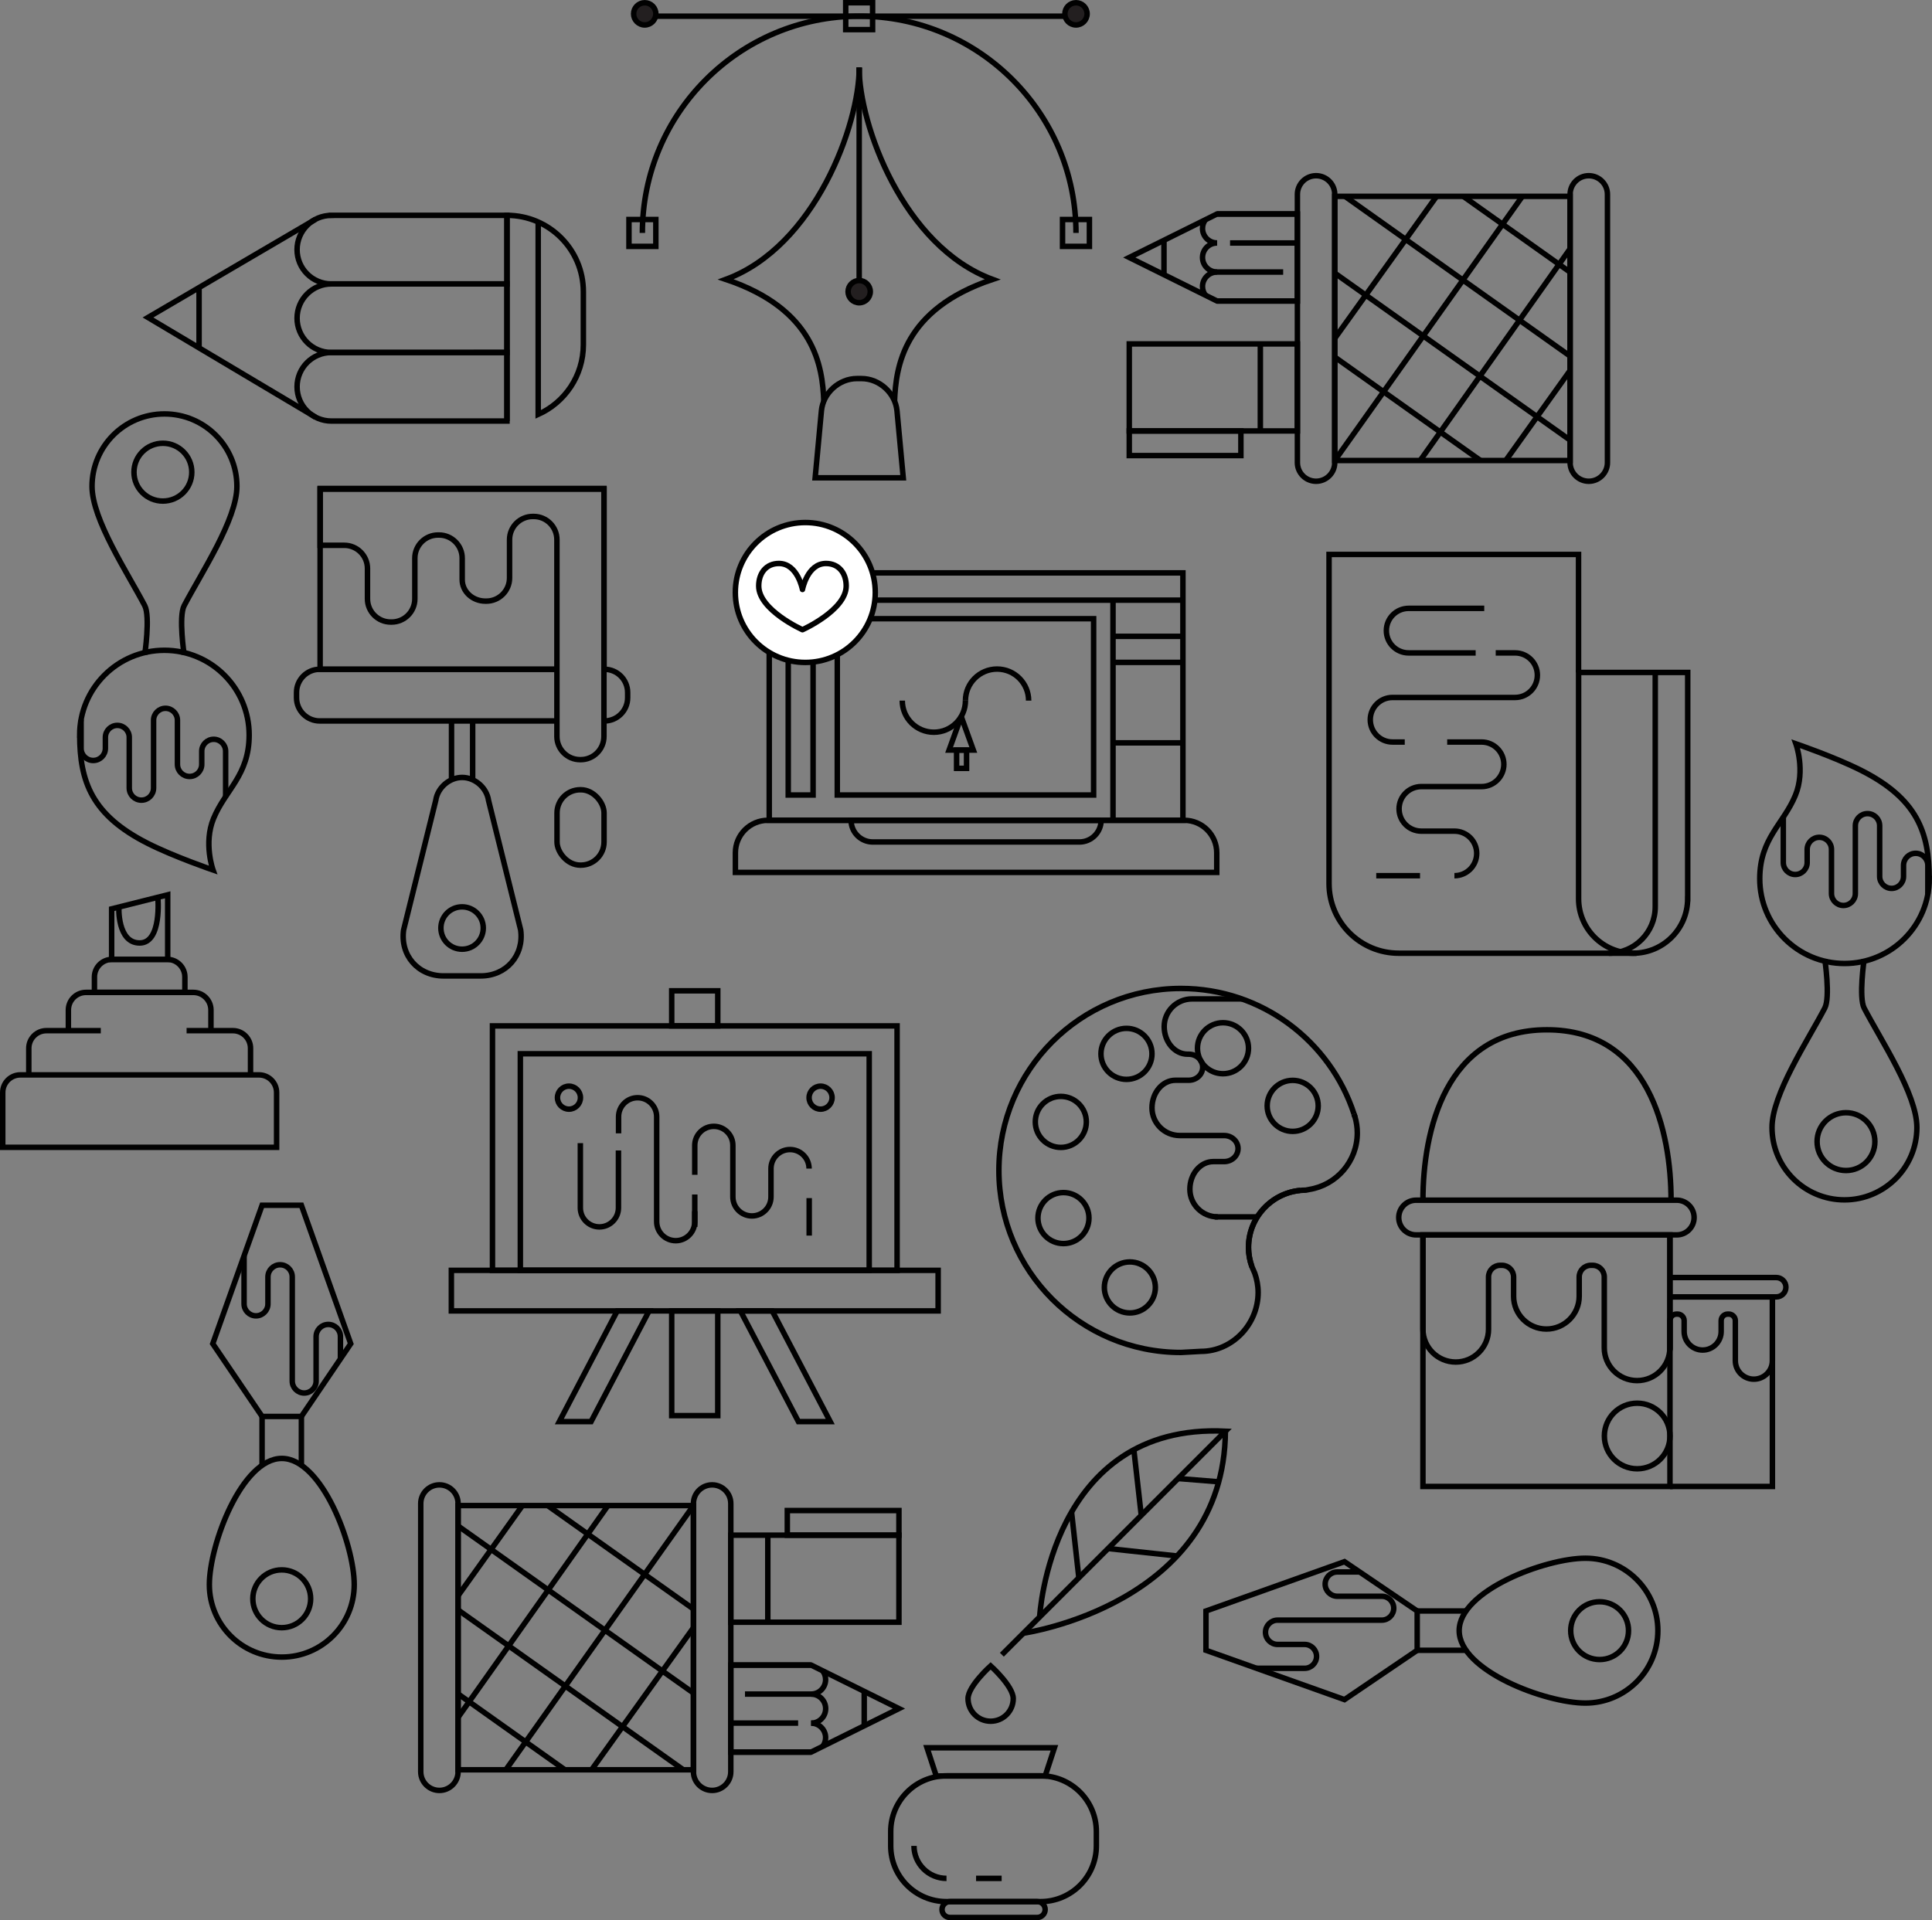 <?xml version="1.0" encoding="UTF-8"?>
<svg id="Layer_1" data-name="Layer 1" xmlns="http://www.w3.org/2000/svg" viewBox="0 0 352.88 350.8">
  <rect x="0" y="0" width="352.88" height="350.8" fill="#808080" stroke="none"/>
  <defs>
    <style>
      .cls-1 {
        fill: #231f20;
      }

      .cls-1, .cls-2 {
        stroke-miterlimit: 10;
      }

      .cls-1, .cls-2, .cls-3 {
        stroke: #010101;
      }

      .cls-2 {
        fill: none;
      }

      .cls-3 {
        fill: #fff;
        stroke-linecap: round;
        stroke-linejoin: round;
      }
    </style>
  </defs>
  <g>
    <g>
      <path class="cls-2" d="M237.45,217.48c-5.29,.52-9.41,4.98-9.41,10.4,0,1.24,.23,2.42,.62,3.52l.52,1.2c.39,1.1,.62,2.28,.62,3.52,0,5.78-4.68,10.76-10.46,10.76l-3.64,.2c-18.37,0-33.25-14.89-33.25-33.25s14.89-33.25,33.25-33.25c14.76,0,27.27,9.62,31.61,22.93"/>
      <path class="cls-2" d="M247.31,203.52c.06,.17,.12,.35,.17,.53-.05-.18-.11-.35-.17-.53Z"/>
      <path class="cls-2" d="M228.66,231.41c-.4-1.1-.62-2.28-.62-3.52,0-5.77,4.68-10.46,10.46-10.46l.64-.13c4.97-.8,8.77-5.12,8.77-10.32,0-1.02-.15-2-.42-2.93-.05-.18-.12-.35-.17-.53"/>
    </g>
    <path class="cls-2" d="M240.77,202.03c0,2.57-2.09,4.66-4.66,4.66s-4.66-2.09-4.66-4.66,2.09-4.66,4.66-4.66,4.66,2.09,4.66,4.66Z"/>
    <path class="cls-2" d="M228.04,191.5c0,2.57-2.09,4.66-4.66,4.66s-4.66-2.09-4.66-4.66,2.09-4.66,4.66-4.66,4.66,2.09,4.66,4.66Z"/>
    <path class="cls-2" d="M210.41,192.53c0,2.57-2.09,4.66-4.66,4.66s-4.66-2.09-4.66-4.66,2.09-4.66,4.66-4.66,4.66,2.09,4.66,4.66Z"/>
    <path class="cls-2" d="M198.42,204.96c0,2.57-2.09,4.66-4.66,4.66s-4.66-2.09-4.66-4.66,2.09-4.66,4.66-4.66,4.66,2.09,4.66,4.66Z"/>
    <path class="cls-2" d="M198.9,222.53c0,2.57-2.09,4.66-4.66,4.66s-4.66-2.09-4.66-4.66,2.09-4.66,4.66-4.66,4.66,2.09,4.66,4.66Z"/>
    <path class="cls-2" d="M211.03,235.2c0,2.57-2.09,4.66-4.66,4.66s-4.66-2.09-4.66-4.66,2.09-4.66,4.66-4.66,4.66,2.09,4.66,4.66Z"/>
    <polyline class="cls-2" points="222.42 222.31 221.87 222.31 229.65 222.31"/>
    <path class="cls-2" d="M222.42,222.31c-2.81,0-5.09-2.26-5.09-5.05s1.92-5.05,4.28-5.05h1.98c1.41,0,2.54-1.06,2.54-2.38s-1.14-2.38-2.54-2.38h-8.09c-2.81,0-5.09-2.26-5.09-5.05s1.92-5.05,4.28-5.05h2.44c1.41,0,2.54-1.06,2.54-2.38s-1.14-2.38-2.54-2.38h-.21c-2.37,0-4.28-2.26-4.28-5.05s2.28-5.05,5.09-5.05h9.14"/>
  </g>
  <g>
    <rect class="cls-2" x="82.44" y="232.08" width="88.91" height="7.41"/>
    <rect class="cls-2" x="89.95" y="187.42" width="73.9" height="44.66"/>
    <rect class="cls-2" x="95.04" y="192.51" width="63.72" height="39.57"/>
    <rect class="cls-2" x="122.69" y="181.01" width="8.41" height="6.41"/>
    <rect class="cls-2" x="122.69" y="239.49" width="8.41" height="19.13"/>
    <g>
      <polygon class="cls-2" points="107.96 259.71 102.16 259.71 112.74 239.49 118.55 239.49 107.96 259.71"/>
      <polygon class="cls-2" points="145.83 259.71 151.64 259.71 141.05 239.49 135.24 239.49 145.83 259.71"/>
    </g>
    <g>
      <path class="cls-2" d="M106.02,200.53c0,1.16-.94,2.1-2.1,2.1s-2.1-.94-2.1-2.1,.94-2.1,2.1-2.1,2.1,.94,2.1,2.1Z"/>
      <path class="cls-2" d="M151.98,200.53c0,1.16-.94,2.1-2.1,2.1s-2.1-.94-2.1-2.1,.94-2.1,2.1-2.1,2.1,.94,2.1,2.1Z"/>
    </g>
    <g>
      <path class="cls-2" d="M112.96,210.18v10.48c0,1.92-1.56,3.48-3.48,3.48s-3.48-1.56-3.48-3.48v-11.82"/>
      <path class="cls-2" d="M126.9,221.27v1.91c0,1.92-1.56,3.48-3.48,3.48s-3.48-1.56-3.48-3.48v-19.16c0-1.92-1.56-3.48-3.48-3.48s-3.48,1.56-3.48,3.48v3.03"/>
      <line class="cls-2" x1="147.8" y1="218.88" x2="147.8" y2="225.73"/>
      <path class="cls-2" d="M126.9,214.63v-5.38c0-1.92,1.56-3.48,3.48-3.48s3.48,1.56,3.48,3.48v9.41c0,1.92,1.56,3.48,3.48,3.48s3.48-1.56,3.48-3.48v-5.17c0-1.92,1.56-3.48,3.48-3.48s3.48,1.56,3.48,3.48"/>
    </g>
    <line class="cls-2" x1="126.9" y1="224.14" x2="126.9" y2="218.22"/>
  </g>
  <g>
    <path class="cls-2" d="M222.24,155.8c0-3.28-2.66-5.94-5.94-5.94h-76.04c-3.28,0-5.94,2.66-5.94,5.94v3.58h87.92v-3.58Z"/>
    <rect class="cls-2" x="140.5" y="104.66" width="75.56" height="45.2"/>
    <path class="cls-2" d="M201.12,149.86c0,2.19-1.78,3.96-3.96,3.96h-37.75c-2.19,0-3.96-1.78-3.96-3.96h45.68Z"/>
    <path class="cls-3" d="M159.87,108.24c0,7.06-5.72,12.78-12.78,12.78s-12.78-5.72-12.78-12.78,5.72-12.78,12.78-12.78,12.78,5.72,12.78,12.78Z"/>
    <path class="cls-3" d="M146.57,107.69s.88-4.75,4.3-4.75c2.31,0,3.69,1.75,3.69,4.11,0,4.41-7.99,7.99-7.99,7.99,0,0-7.99-3.58-7.99-7.99,0-2.36,1.38-4.11,3.69-4.11,3.42,0,4.3,4.75,4.3,4.75Z"/>
    <polyline class="cls-2" points="148.51 120.93 148.51 145.24 143.97 145.24 143.97 120.63"/>
    <line class="cls-2" x1="159.79" y1="109.64" x2="216.06" y2="109.64"/>
    <line class="cls-2" x1="203.29" y1="109.64" x2="203.29" y2="149.86"/>
    <line class="cls-2" x1="203.29" y1="116.25" x2="216.06" y2="116.25"/>
    <line class="cls-2" x1="203.29" y1="121.01" x2="216.06" y2="121.01"/>
    <line class="cls-2" x1="203.29" y1="135.71" x2="216.06" y2="135.71"/>
    <polyline class="cls-2" points="152.93 119.6 152.93 145.24 199.75 145.24 199.75 113.03 158.94 113.03"/>
    <g>
      <path class="cls-2" d="M176.34,128c0,3.18-2.58,5.77-5.77,5.77s-5.77-2.58-5.77-5.77"/>
      <path class="cls-2" d="M176.34,128c0-3.18,2.58-5.77,5.77-5.77s5.77,2.58,5.77,5.77"/>
    </g>
    <polyline class="cls-2" points="175.56 130.88 177.78 137.03 173.35 137.03 175.57 130.88"/>
    <rect class="cls-2" x="174.72" y="137.03" width="1.82" height="3.34"/>
  </g>
  <g>
    <path class="cls-2" d="M288.32,122.85v-21.56h-45.57v60.13c0,7.03,5.7,12.72,12.72,12.72h43.45"/>
    <path class="cls-2" d="M308.25,164.18c0,5.5-4.46,9.96-9.96,9.96s-9.96-4.46-9.96-9.96v-41.33h19.93v41.33Z"/>
    <path class="cls-2" d="M302.33,122.85v42.81c0,4.68-3.8,8.48-8.48,8.48"/>
    <g>
      <path class="cls-2" d="M269.53,119.28h-12.24c-2.25,0-4.07-1.82-4.07-4.07s1.82-4.07,4.07-4.07h13.81"/>
      <path class="cls-2" d="M256.58,135.56h-2.23c-2.25,0-4.07-1.82-4.07-4.07s1.82-4.07,4.07-4.07h22.38c2.25,0,4.07-1.82,4.07-4.07s-1.82-4.07-4.07-4.07h-3.54"/>
      <line class="cls-2" x1="259.37" y1="159.98" x2="251.37" y2="159.98"/>
      <path class="cls-2" d="M264.33,135.56h6.28c2.25,0,4.07,1.82,4.07,4.07s-1.82,4.07-4.07,4.07h-11c-2.25,0-4.07,1.82-4.07,4.07s1.82,4.07,4.07,4.07h6.04c2.25,0,4.07,1.82,4.07,4.07s-1.82,4.07-4.07,4.07"/>
    </g>
  </g>
  <g>
    <g>
      <path class="cls-2" d="M289.58,284.67c7.31,0,13.23,5.92,13.23,13.23s-5.92,13.23-13.23,13.23-23.06-5.92-23.06-13.23,15.75-13.23,23.06-13.23Z"/>
      <g>
        <line class="cls-2" x1="258.85" y1="301.49" x2="267.77" y2="301.49"/>
        <line class="cls-2" x1="258.85" y1="294.31" x2="267.79" y2="294.31"/>
      </g>
      <g>
        <polygon class="cls-2" points="220.27 294.31 220.27 301.49 245.57 310.5 258.85 301.49 258.85 294.31 245.57 285.3 220.27 294.31"/>
        <path class="cls-2" d="M229.51,304.78h8.78c1.21,0,2.18-.98,2.18-2.18s-.98-2.18-2.18-2.18h-4.93c-1.23,0-2.22-.99-2.22-2.22s.99-2.22,2.22-2.22h19.03c1.2,0,2.18-.98,2.18-2.18s-.98-2.18-2.18-2.18h-8.13c-1.22,0-2.22-.99-2.22-2.22s.99-2.22,2.22-2.22h4.08"/>
      </g>
    </g>
    <path class="cls-2" d="M292.17,292.62c2.92,0,5.28,2.36,5.28,5.28s-2.36,5.28-5.28,5.28-5.28-2.36-5.28-5.28,2.36-5.28,5.28-5.28Z"/>
  </g>
  <g>
    <g>
      <path class="cls-2" d="M64.7,289.5c0,7.31-5.92,13.23-13.23,13.23s-13.23-5.92-13.23-13.23,5.92-23.06,13.23-23.06,13.23,15.75,13.23,23.06Z"/>
      <g>
        <line class="cls-2" x1="47.87" y1="258.77" x2="47.87" y2="267.69"/>
        <line class="cls-2" x1="55.05" y1="258.77" x2="55.05" y2="267.7"/>
      </g>
      <g>
        <polygon class="cls-2" points="55.05 220.19 47.87 220.19 38.86 245.48 47.87 258.77 55.05 258.77 64.06 245.48 55.05 220.19"/>
        <path class="cls-2" d="M44.58,229.43v8.78c0,1.2,.98,2.18,2.18,2.18s2.18-.98,2.18-2.18v-4.93c0-1.23,.99-2.22,2.22-2.22s2.22,.99,2.22,2.22v19.03c0,1.2,.98,2.18,2.18,2.18s2.18-.98,2.18-2.18v-8.13c0-1.22,.99-2.22,2.22-2.22s2.22,.99,2.22,2.22v4.08"/>
      </g>
    </g>
    <path class="cls-2" d="M56.74,292.08c0,2.92-2.36,5.28-5.28,5.28s-5.28-2.36-5.28-5.28,2.36-5.28,5.28-5.28,5.28,2.36,5.28,5.28Z"/>
  </g>
  <g>
    <path class="cls-2" d="M340.49,175.25s-1.02,6.95,0,8.92c3.14,6,9.63,15.74,9.63,21.8,0,7.31-5.92,13.23-13.23,13.23s-13.23-5.92-13.23-13.23c0-6.06,6.5-15.8,9.64-21.81,1.03-1.98,0-8.92,0-8.92"/>
    <path class="cls-2" d="M342.45,208.56c0,2.92-2.36,5.28-5.28,5.28s-5.28-2.36-5.28-5.28,2.36-5.28,5.28-5.28,5.28,2.36,5.28,5.28Z"/>
    <path class="cls-2" d="M352.38,160.54c0,8.55-6.93,15.48-15.48,15.48s-15.48-6.93-15.48-15.48c0-7.38,4.34-9.98,6.51-15.26,1.86-4.52,.09-9.4,.09-9.4,0,0,7.16,2.45,11.96,4.88,10.15,5.15,12.39,11.23,12.39,19.78Z"/>
    <path class="cls-2" d="M325.72,149.27v8.31c0,1.2,.98,2.18,2.18,2.18s2.18-.98,2.18-2.18v-2.39c0-1.23,.99-2.22,2.22-2.22s2.22,.99,2.22,2.22v8.05c0,1.2,.98,2.18,2.18,2.18s2.18-.98,2.18-2.18v-12.38c0-1.23,.99-2.22,2.22-2.22s2.22,.99,2.22,2.22v9.26c0,1.2,.98,2.18,2.18,2.18s2.18-.98,2.18-2.18v-2.01c0-1.23,.99-2.22,2.22-2.22s2.22,.99,2.22,2.22v5.22"/>
  </g>
  <g>
    <path class="cls-2" d="M26.44,119.57s1.02-6.95,0-8.92c-3.14-6-9.63-15.74-9.63-21.8,0-7.31,5.92-13.23,13.23-13.23s13.23,5.92,13.23,13.23c0,6.06-6.5,15.8-9.64,21.81-1.03,1.98,0,8.92,0,8.92"/>
    <path class="cls-2" d="M24.47,86.26c0-2.92,2.36-5.28,5.28-5.28s5.28,2.36,5.28,5.28-2.36,5.28-5.28,5.28-5.28-2.36-5.28-5.28Z"/>
    <path class="cls-2" d="M14.55,134.28c0-8.55,6.93-15.48,15.48-15.48s15.48,6.93,15.48,15.48c0,7.38-4.34,9.98-6.51,15.26-1.86,4.52-.09,9.4-.09,9.4,0,0-7.16-2.45-11.96-4.88-10.15-5.15-12.39-11.23-12.39-19.78Z"/>
    <path class="cls-2" d="M41.21,145.55v-8.31c0-1.2-.98-2.18-2.18-2.18s-2.18,.98-2.18,2.18v2.39c0,1.23-.99,2.22-2.22,2.22s-2.22-.99-2.22-2.22v-8.05c0-1.2-.98-2.18-2.18-2.18s-2.18,.98-2.18,2.18v12.38c0,1.23-.99,2.22-2.22,2.22s-2.22-.99-2.22-2.22v-9.26c0-1.2-.98-2.18-2.18-2.18s-2.18,.98-2.18,2.18v2.01c0,1.23-.99,2.22-2.22,2.22s-2.22-.99-2.22-2.22v-5.22"/>
  </g>
  <g>
    <path class="cls-2" d="M10.58,196.37H3.72c-1.78,0-3.22,1.44-3.22,3.22v10.01H50.52v-10.01c0-1.78-1.44-3.22-3.22-3.22H10.58Z"/>
    <path class="cls-2" d="M34.08,188.29h8.46c1.78,0,3.22,1.44,3.22,3.22v4.86"/>
    <path class="cls-2" d="M5.26,196.37v-4.86c0-1.78,1.44-3.22,3.22-3.22h9.93"/>
    <path class="cls-2" d="M12.49,188.29v-3.77c0-1.78,1.44-3.22,3.22-3.22h19.6c1.78,0,3.22,1.44,3.22,3.22v3.77"/>
    <path class="cls-2" d="M33.76,181.3H17.25v-2.81c0-1.78,1.44-3.22,3.22-3.22h10.08c1.78,0,3.22,1.44,3.22,3.22v2.81Z"/>
    <polygon class="cls-2" points="30.63 163.47 20.39 166.04 20.39 175.28 30.63 175.28 30.63 163.47"/>
    <path class="cls-2" d="M21.71,165.71s-.31,6.56,3.8,6.56,3.32-8.35,3.32-8.35"/>
  </g>
  <g>
    <path class="cls-2" d="M92.6,76.92h0V39.34h0c7.71,0,13.95,6.25,13.95,13.95v9.69c0,5.67-3.39,10.55-8.25,12.73V40.41"/>
    <path class="cls-2" d="M60.52,64.4c-3.46,0-6.26,2.8-6.26,6.26s2.8,6.26,6.26,6.26h32.08v-12.52H60.52Z"/>
    <path class="cls-2" d="M60.52,51.87c-3.46,0-6.26,2.8-6.26,6.26s2.8,6.26,6.26,6.26h32.08v-12.52H60.52Z"/>
    <path class="cls-2" d="M60.52,39.35c-3.46,0-6.26,2.8-6.26,6.26s2.8,6.26,6.26,6.26h32.08v-12.53H60.52Z"/>
    <polyline class="cls-2" points="57.66 40.05 27.03 58 57.59 76.19"/>
    <line class="cls-2" x1="36.36" y1="63.55" x2="36.36" y2="52.53"/>
  </g>
  <g>
    <rect class="cls-2" x="259.9" y="225.6" width="45.12" height="45.96"/>
    <path class="cls-2" d="M309.43,222.43c0,1.75-1.42,3.17-3.17,3.17h-47.61c-1.75,0-3.17-1.42-3.17-3.17s1.42-3.17,3.17-3.17h47.61c1.75,0,3.17,1.42,3.17,3.17Z"/>
    <path class="cls-2" d="M259.9,219.27c0-12.51,4.02-31.14,22.66-31.14s22.66,18.63,22.66,31.14"/>
    <path class="cls-2" d="M259.9,225.6v17.24c0,3.31,2.68,5.99,5.99,5.99s5.99-2.68,5.99-5.99v-9.56c0-1.17,.95-2.12,2.12-2.12h.34c1.17,0,2.12,.95,2.12,2.12v3.53c0,3.31,2.68,5.99,5.99,5.99s5.99-2.68,5.99-5.99v-3.53c0-1.17,.95-2.12,2.12-2.12h.34c1.17,0,2.12,.95,2.12,2.12v12.95c0,3.31,2.68,5.99,5.99,5.99s5.99-2.68,5.99-5.99v-20.62"/>
    <g>
      <polyline class="cls-2" points="305.02 271.56 323.73 271.56 323.73 236.93 305.02 236.93"/>
      <path class="cls-2" d="M305.02,233.39h19.41c.98,0,1.77,.79,1.77,1.77s-.79,1.77-1.77,1.77h-19.41"/>
      <path class="cls-2" d="M305.02,246.67v-5.4c0-.66,.54-1.2,1.2-1.2h.19c.66,0,1.2,.54,1.2,1.2v1.99c0,1.87,1.52,3.38,3.38,3.38s3.38-1.52,3.38-3.38v-1.99c0-.66,.54-1.2,1.2-1.2h.19c.66,0,1.2,.54,1.2,1.2v7.31c0,1.87,1.51,3.38,3.38,3.38s3.39-1.51,3.39-3.38v-11.65"/>
    </g>
    <path class="cls-2" d="M305.02,262.34c0-3.31-2.68-5.99-5.99-5.99s-5.99,2.68-5.99,5.99h0c0,3.31,2.68,5.99,5.99,5.99s5.99-2.68,5.99-5.99h0Z"/>
  </g>
  <path class="cls-2" d="M172.88,324.42h17.19c5.62,0,10.18,4.56,10.18,10.18v2.62c0,5.62-4.56,10.18-10.18,10.18h-17.2c-5.62,0-10.18-4.56-10.18-10.18v-2.62c0-5.62,4.56-10.18,10.18-10.18Z"/>
  <line class="cls-2" x1="182.95" y1="343.16" x2="178.28" y2="343.16"/>
  <path class="cls-2" d="M172.88,343.16c-3.27,0-5.94-2.66-5.94-5.94"/>
  <path class="cls-2" d="M190.9,348.85c0,.8-.65,1.45-1.45,1.45h-15.94c-.8,0-1.45-.65-1.45-1.45s.65-1.45,1.45-1.45h15.94c.8,0,1.45,.65,1.45,1.45Z"/>
  <polygon class="cls-2" points="190.9 324.46 171.01 324.46 169.32 319.3 192.59 319.3 190.9 324.46"/>
  <path class="cls-2" d="M189.89,295.4s1.88-35.49,33.94-33.94l-40.84,40.84"/>
  <path class="cls-2" d="M186.91,298.37s36.71-5.21,36.91-36.91"/>
  <line class="cls-2" x1="195.72" y1="276.23" x2="197.05" y2="288.24"/>
  <line class="cls-2" x1="207.1" y1="264.85" x2="208.45" y2="276.84"/>
  <line class="cls-2" x1="215.17" y1="270.11" x2="222.61" y2="270.71"/>
  <line class="cls-2" x1="202.39" y1="282.9" x2="215" y2="284.26"/>
  <path class="cls-2" d="M185.07,310.32c0,2.28-1.85,4.13-4.13,4.13s-4.13-1.85-4.13-4.13,4.13-5.98,4.13-5.98c0,0,4.13,3.7,4.13,5.98Z"/>
  <g>
    <path class="cls-2" d="M101.74,131.71H58.4c-2.34,0-4.24-1.9-4.24-4.24v-.96c0-2.34,1.9-4.24,4.24-4.24h43.33"/>
    <path class="cls-2" d="M110.4,122.27c2.34,0,4.24,1.9,4.24,4.24v.96c0,2.34-1.9,4.24-4.24,4.24"/>
    <polyline class="cls-2" points="110.33 122.27 110.33 89.37 58.47 89.37 58.47 122.27 101.74 122.27"/>
    <path class="cls-2" d="M81.02,178.29c-4.68,0-7.95-3.76-7.3-8.4l5.87-23.66c.33-2.32,2.48-4.2,4.82-4.2s4.49,1.88,4.82,4.2l5.87,23.66c.65,4.64-2.62,8.4-7.3,8.4h-6.76Z"/>
    <g>
      <line class="cls-2" x1="82.47" y1="142.45" x2="82.47" y2="131.71"/>
      <line class="cls-2" x1="86.33" y1="131.71" x2="86.33" y2="142.47"/>
    </g>
    <path class="cls-2" d="M88.27,169.54c0,2.14-1.73,3.87-3.87,3.87s-3.87-1.73-3.87-3.87,1.73-3.87,3.87-3.87,3.87,1.74,3.87,3.87Z"/>
    <path class="cls-2" d="M84.43,89.24h-25.96v10.38h4.41c2.34,0,4.24,1.9,4.24,4.24v5.54c0,2.34,1.9,4.24,4.24,4.24h.17c2.34,0,4.24-1.9,4.24-4.24v-7.42c0-2.34,1.9-4.24,4.24-4.24h.17c2.34,0,4.24,1.9,4.24,4.24v3.92c0,2.16,1.9,3.92,4.24,3.92h.17c2.34,0,4.24-1.9,4.24-4.24v-6.99c0-2.34,1.9-4.24,4.24-4.24h.17c2.34,0,4.24,1.9,4.24,4.24v35.95c0,2.34,1.9,4.24,4.24,4.24h.11c2.34,0,4.24-1.9,4.24-4.24v-45.3h-25.89Z"/>
    <rect class="cls-2" x="101.74" y="144.28" width="8.59" height="13.77" rx="4.24" ry="4.24"/>
  </g>
  <g>
    <g>
      <path class="cls-2" d="M117.33,42.55c0-21.87,17.73-39.6,39.6-39.6s39.6,17.73,39.6,39.6"/>
      <line class="cls-2" x1="196.53" y1="2.96" x2="117.33" y2="2.96"/>
      <path class="cls-1" d="M119.79,2.53c0,1.12-.91,2.03-2.03,2.03s-2.03-.91-2.03-2.03,.91-2.03,2.03-2.03,2.03,.91,2.03,2.03Z"/>
      <path class="cls-1" d="M198.56,2.53c0,1.12-.91,2.03-2.03,2.03s-2.03-.91-2.03-2.03,.91-2.03,2.03-2.03,2.03,.91,2.03,2.03Z"/>
      <rect class="cls-2" x="154.47" y=".5" width="4.91" height="4.91"/>
      <rect class="cls-2" x="114.88" y="40.1" width="4.91" height="4.91"/>
      <rect class="cls-2" x="194.07" y="40.1" width="4.91" height="4.91"/>
    </g>
    <path class="cls-2" d="M150.47,73.31c-.24-6.26-1.58-16.8-17.9-22.27,16.32-6.03,24.37-28.28,24.37-38.7h0"/>
    <path class="cls-2" d="M163.39,73.31c.24-6.26,1.58-16.8,17.9-22.27-16.32-6.03-24.37-28.28-24.37-38.7h0"/>
    <path class="cls-2" d="M157.34,69.16h-.82c-3.28,0-6.19,2.65-6.49,5.91l-1.14,12.22h16.09l-1.14-12.22c-.31-3.26-3.21-5.91-6.49-5.91Z"/>
    <line class="cls-2" x1="156.93" y1="12.33" x2="156.93" y2="53.28"/>
    <path class="cls-1" d="M158.96,53.28c0,1.12-.91,2.03-2.03,2.03s-2.03-.91-2.03-2.03,.91-2.03,2.03-2.03,2.03,.91,2.03,2.03Z"/>
  </g>
  <g>
    <rect class="cls-2" x="243.79" y="35.87" width="42.99" height="48.26"/>
    <path class="cls-2" d="M240.38,32.1c1.88,0,3.41,1.53,3.41,3.41v49c0,1.88-1.53,3.41-3.41,3.41s-3.41-1.53-3.41-3.41V35.51c0-1.88,1.53-3.41,3.41-3.41Z"/>
    <path class="cls-2" d="M290.19,32.1c1.88,0,3.41,1.53,3.41,3.41v49c0,1.88-1.53,3.41-3.41,3.41s-3.41-1.53-3.41-3.41V35.51c0-1.88,1.53-3.41,3.41-3.41Z"/>
    <line class="cls-2" x1="275.02" y1="84.14" x2="286.78" y2="67.68"/>
    <line class="cls-2" x1="259.39" y1="84.14" x2="286.78" y2="45.44"/>
    <line class="cls-2" x1="243.79" y1="84.14" x2="278.05" y2="35.88"/>
    <line class="cls-2" x1="270.42" y1="84.14" x2="243.79" y2="65.23"/>
    <line class="cls-2" x1="286.78" y1="80.41" x2="243.79" y2="49.89"/>
    <line class="cls-2" x1="286.78" y1="65.06" x2="245.66" y2="35.87"/>
    <line class="cls-2" x1="286.78" y1="49.72" x2="267.27" y2="35.87"/>
    <line class="cls-2" x1="243.79" y1="61.82" x2="262.39" y2="35.87"/>
    <g>
      <rect class="cls-2" x="206.26" y="62.83" width="30.71" height="15.9"/>
      <rect class="cls-2" x="206.26" y="78.73" width="20.39" height="4.5"/>
      <line class="cls-2" x1="230.2" y1="78.73" x2="230.2" y2="62.83"/>
    </g>
    <polygon class="cls-2" points="236.97 39.09 236.97 54.99 222.29 54.99 206.26 47.04 206.26 47.04 222.29 39.09 236.97 39.09"/>
    <line class="cls-2" x1="236.97" y1="54.99" x2="222.29" y2="54.99"/>
    <path class="cls-2" d="M220.18,53.95c-.34-.45-.54-1-.54-1.6,0-1.46,1.18-2.65,2.65-2.65h12.08"/>
    <line class="cls-2" x1="224.67" y1="44.39" x2="236.97" y2="44.39"/>
    <path class="cls-2" d="M222.29,49.69c-1.46,0-2.65-1.19-2.65-2.65s1.18-2.65,2.65-2.65"/>
    <path class="cls-2" d="M222.29,44.38c-1.46,0-2.65-1.19-2.65-2.65,0-.6,.2-1.16,.54-1.6"/>
    <line class="cls-2" x1="222.29" y1="39.09" x2="236.97" y2="39.09"/>
    <line class="cls-2" x1="212.6" y1="50.19" x2="212.6" y2="43.89"/>
  </g>
  <g>
    <rect class="cls-2" x="83.67" y="275.05" width="42.99" height="48.27"/>
    <path class="cls-2" d="M130.07,327.09c-1.88,0-3.41-1.53-3.41-3.41v-49c0-1.88,1.53-3.41,3.41-3.41s3.41,1.53,3.41,3.41v49c0,1.88-1.53,3.41-3.41,3.41Z"/>
    <path class="cls-2" d="M80.26,327.09c-1.88,0-3.41-1.53-3.41-3.41v-49c0-1.88,1.53-3.41,3.41-3.41s3.41,1.53,3.41,3.41v49c0,1.88-1.53,3.41-3.41,3.41Z"/>
    <line class="cls-2" x1="95.42" y1="275.05" x2="83.67" y2="291.51"/>
    <line class="cls-2" x1="111.05" y1="275.04" x2="83.67" y2="313.74"/>
    <line class="cls-2" x1="126.66" y1="275.05" x2="92.4" y2="323.31"/>
    <line class="cls-2" x1="100.03" y1="275.05" x2="126.66" y2="293.95"/>
    <line class="cls-2" x1="83.67" y1="278.78" x2="126.66" y2="309.3"/>
    <line class="cls-2" x1="83.67" y1="294.12" x2="124.79" y2="323.31"/>
    <line class="cls-2" x1="83.67" y1="309.46" x2="103.17" y2="323.31"/>
    <line class="cls-2" x1="126.66" y1="297.36" x2="108.06" y2="323.31"/>
    <g>
      <rect class="cls-2" x="133.48" y="280.46" width="30.71" height="15.9"/>
      <rect class="cls-2" x="143.8" y="275.96" width="20.39" height="4.5"/>
      <line class="cls-2" x1="140.24" y1="280.46" x2="140.24" y2="296.36"/>
    </g>
    <polygon class="cls-2" points="133.48 320.09 133.48 304.19 148.15 304.19 164.19 312.14 164.19 312.14 148.15 320.09 133.48 320.09"/>
    <line class="cls-2" x1="133.48" y1="304.19" x2="148.16" y2="304.19"/>
    <path class="cls-2" d="M150.26,305.24c.34,.45,.54,1,.54,1.6,0,1.46-1.18,2.65-2.65,2.65h-12.08"/>
    <line class="cls-2" x1="145.78" y1="314.79" x2="133.48" y2="314.79"/>
    <path class="cls-2" d="M148.16,309.5c1.46,0,2.65,1.19,2.65,2.65s-1.18,2.65-2.65,2.65"/>
    <path class="cls-2" d="M148.15,314.8c1.46,0,2.65,1.19,2.65,2.65,0,.6-.2,1.16-.54,1.6"/>
    <line class="cls-2" x1="148.15" y1="320.09" x2="133.48" y2="320.09"/>
    <line class="cls-2" x1="157.85" y1="309" x2="157.85" y2="315.29"/>
  </g>
</svg>